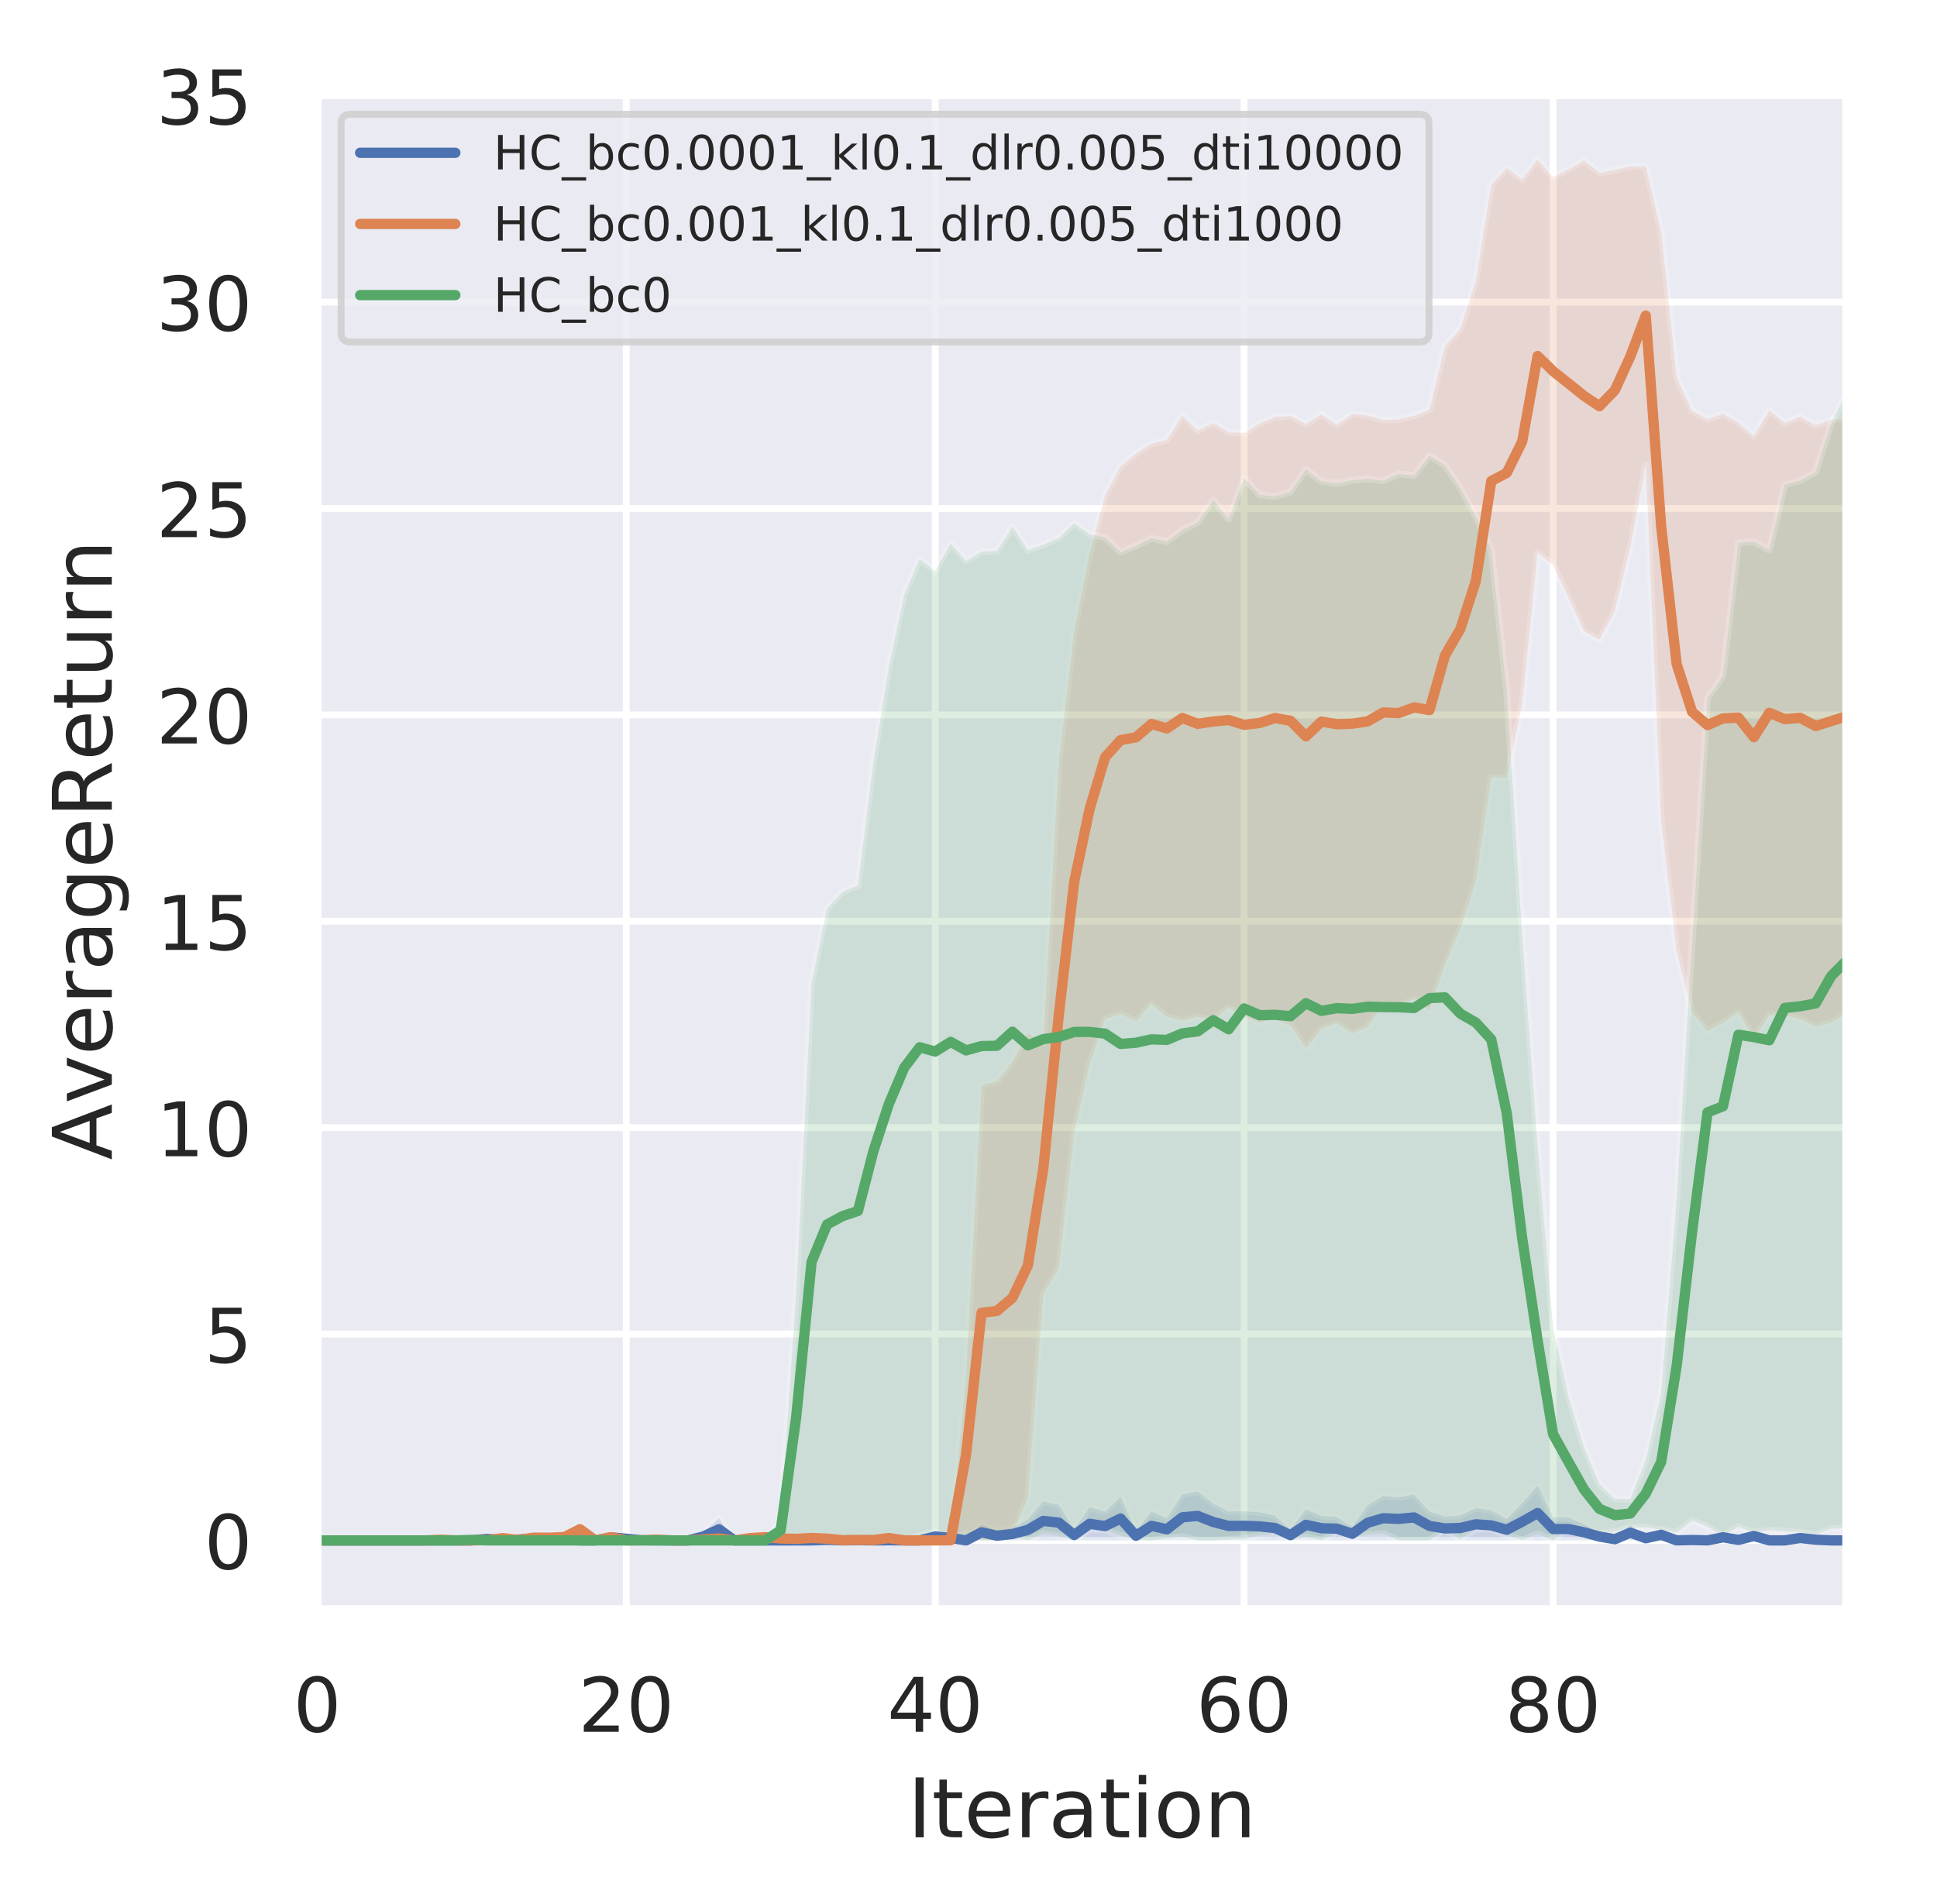 <?xml version="1.0" encoding="utf-8" standalone="no"?>
<!DOCTYPE svg PUBLIC "-//W3C//DTD SVG 1.1//EN"
  "http://www.w3.org/Graphics/SVG/1.1/DTD/svg11.dtd">
<!-- Created with matplotlib (https://matplotlib.org/) -->
<svg height="277.92pt" version="1.1" viewBox="0 0 282.711 277.92" width="282.711pt" xmlns="http://www.w3.org/2000/svg" xmlns:xlink="http://www.w3.org/1999/xlink">
 <defs>
  <style type="text/css">
*{stroke-linecap:butt;stroke-linejoin:round;}
  </style>
 </defs>
 <g id="figure_1">
  <g id="patch_1">
   <path d="M 0 277.92 
L 282.711 277.92 
L 282.711 0 
L 0 0 
z
" style="fill:#ffffff;"/>
  </g>
  <g id="axes_1">
   <g id="patch_2">
    <path d="M 46.311 234.96 
L 269.511 234.96 
L 269.511 13.2 
L 46.311 13.2 
z
" style="fill:#eaeaf2;"/>
   </g>
   <g id="matplotlib.axis_1">
    <g id="xtick_1">
     <g id="line2d_1">
      <path clip-path="url(#paf3606ff24)" d="M 46.311 234.96 
L 46.311 13.2 
" style="fill:none;stroke:#ffffff;stroke-linecap:round;"/>
     </g>
     <g id="text_1">
      <!-- 0 -->
      <defs>
       <path d="M 31.781 66.406 
Q 24.172 66.406 20.328 58.906 
Q 16.5 51.422 16.5 36.375 
Q 16.5 21.391 20.328 13.891 
Q 24.172 6.391 31.781 6.391 
Q 39.453 6.391 43.281 13.891 
Q 47.125 21.391 47.125 36.375 
Q 47.125 51.422 43.281 58.906 
Q 39.453 66.406 31.781 66.406 
z
M 31.781 74.219 
Q 44.047 74.219 50.516 64.516 
Q 56.984 54.828 56.984 36.375 
Q 56.984 17.969 50.516 8.266 
Q 44.047 -1.422 31.781 -1.422 
Q 19.531 -1.422 13.062 8.266 
Q 6.594 17.969 6.594 36.375 
Q 6.594 54.828 13.062 64.516 
Q 19.531 74.219 31.781 74.219 
z
" id="DejaVuSans-48"/>
      </defs>
      <g style="fill:#262626;" transform="translate(42.812 252.818)scale(0.11 -0.11)">
       <use xlink:href="#DejaVuSans-48"/>
      </g>
     </g>
    </g>
    <g id="xtick_2">
     <g id="line2d_2">
      <path clip-path="url(#paf3606ff24)" d="M 91.402 234.96 
L 91.402 13.2 
" style="fill:none;stroke:#ffffff;stroke-linecap:round;"/>
     </g>
     <g id="text_2">
      <!-- 20 -->
      <defs>
       <path d="M 19.188 8.297 
L 53.609 8.297 
L 53.609 0 
L 7.328 0 
L 7.328 8.297 
Q 12.938 14.109 22.625 23.891 
Q 32.328 33.688 34.812 36.531 
Q 39.547 41.844 41.422 45.531 
Q 43.312 49.219 43.312 52.781 
Q 43.312 58.594 39.234 62.25 
Q 35.156 65.922 28.609 65.922 
Q 23.969 65.922 18.812 64.312 
Q 13.672 62.703 7.812 59.422 
L 7.812 69.391 
Q 13.766 71.781 18.938 73 
Q 24.125 74.219 28.422 74.219 
Q 39.75 74.219 46.484 68.547 
Q 53.219 62.891 53.219 53.422 
Q 53.219 48.922 51.531 44.891 
Q 49.859 40.875 45.406 35.406 
Q 44.188 33.984 37.641 27.219 
Q 31.109 20.453 19.188 8.297 
z
" id="DejaVuSans-50"/>
      </defs>
      <g style="fill:#262626;" transform="translate(84.403 252.818)scale(0.11 -0.11)">
       <use xlink:href="#DejaVuSans-50"/>
       <use x="63.623" xlink:href="#DejaVuSans-48"/>
      </g>
     </g>
    </g>
    <g id="xtick_3">
     <g id="line2d_3">
      <path clip-path="url(#paf3606ff24)" d="M 136.493 234.96 
L 136.493 13.2 
" style="fill:none;stroke:#ffffff;stroke-linecap:round;"/>
     </g>
     <g id="text_3">
      <!-- 40 -->
      <defs>
       <path d="M 37.797 64.312 
L 12.891 25.391 
L 37.797 25.391 
z
M 35.203 72.906 
L 47.609 72.906 
L 47.609 25.391 
L 58.016 25.391 
L 58.016 17.188 
L 47.609 17.188 
L 47.609 0 
L 37.797 0 
L 37.797 17.188 
L 4.891 17.188 
L 4.891 26.703 
z
" id="DejaVuSans-52"/>
      </defs>
      <g style="fill:#262626;" transform="translate(129.494 252.818)scale(0.11 -0.11)">
       <use xlink:href="#DejaVuSans-52"/>
       <use x="63.623" xlink:href="#DejaVuSans-48"/>
      </g>
     </g>
    </g>
    <g id="xtick_4">
     <g id="line2d_4">
      <path clip-path="url(#paf3606ff24)" d="M 181.584 234.96 
L 181.584 13.2 
" style="fill:none;stroke:#ffffff;stroke-linecap:round;"/>
     </g>
     <g id="text_4">
      <!-- 60 -->
      <defs>
       <path d="M 33.016 40.375 
Q 26.375 40.375 22.484 35.828 
Q 18.609 31.297 18.609 23.391 
Q 18.609 15.531 22.484 10.953 
Q 26.375 6.391 33.016 6.391 
Q 39.656 6.391 43.531 10.953 
Q 47.406 15.531 47.406 23.391 
Q 47.406 31.297 43.531 35.828 
Q 39.656 40.375 33.016 40.375 
z
M 52.594 71.297 
L 52.594 62.312 
Q 48.875 64.062 45.094 64.984 
Q 41.312 65.922 37.594 65.922 
Q 27.828 65.922 22.672 59.328 
Q 17.531 52.734 16.797 39.406 
Q 19.672 43.656 24.016 45.922 
Q 28.375 48.188 33.594 48.188 
Q 44.578 48.188 50.953 41.516 
Q 57.328 34.859 57.328 23.391 
Q 57.328 12.156 50.688 5.359 
Q 44.047 -1.422 33.016 -1.422 
Q 20.359 -1.422 13.672 8.266 
Q 6.984 17.969 6.984 36.375 
Q 6.984 53.656 15.188 63.938 
Q 23.391 74.219 37.203 74.219 
Q 40.922 74.219 44.703 73.484 
Q 48.484 72.75 52.594 71.297 
z
" id="DejaVuSans-54"/>
      </defs>
      <g style="fill:#262626;" transform="translate(174.585 252.818)scale(0.11 -0.11)">
       <use xlink:href="#DejaVuSans-54"/>
       <use x="63.623" xlink:href="#DejaVuSans-48"/>
      </g>
     </g>
    </g>
    <g id="xtick_5">
     <g id="line2d_5">
      <path clip-path="url(#paf3606ff24)" d="M 226.675 234.96 
L 226.675 13.2 
" style="fill:none;stroke:#ffffff;stroke-linecap:round;"/>
     </g>
     <g id="text_5">
      <!-- 80 -->
      <defs>
       <path d="M 31.781 34.625 
Q 24.75 34.625 20.719 30.859 
Q 16.703 27.094 16.703 20.516 
Q 16.703 13.922 20.719 10.156 
Q 24.75 6.391 31.781 6.391 
Q 38.812 6.391 42.859 10.172 
Q 46.922 13.969 46.922 20.516 
Q 46.922 27.094 42.891 30.859 
Q 38.875 34.625 31.781 34.625 
z
M 21.922 38.812 
Q 15.578 40.375 12.031 44.719 
Q 8.5 49.078 8.5 55.328 
Q 8.5 64.062 14.719 69.141 
Q 20.953 74.219 31.781 74.219 
Q 42.672 74.219 48.875 69.141 
Q 55.078 64.062 55.078 55.328 
Q 55.078 49.078 51.531 44.719 
Q 48 40.375 41.703 38.812 
Q 48.828 37.156 52.797 32.312 
Q 56.781 27.484 56.781 20.516 
Q 56.781 9.906 50.312 4.234 
Q 43.844 -1.422 31.781 -1.422 
Q 19.734 -1.422 13.25 4.234 
Q 6.781 9.906 6.781 20.516 
Q 6.781 27.484 10.781 32.312 
Q 14.797 37.156 21.922 38.812 
z
M 18.312 54.391 
Q 18.312 48.734 21.844 45.562 
Q 25.391 42.391 31.781 42.391 
Q 38.141 42.391 41.719 45.562 
Q 45.312 48.734 45.312 54.391 
Q 45.312 60.062 41.719 63.234 
Q 38.141 66.406 31.781 66.406 
Q 25.391 66.406 21.844 63.234 
Q 18.312 60.062 18.312 54.391 
z
" id="DejaVuSans-56"/>
      </defs>
      <g style="fill:#262626;" transform="translate(219.676 252.818)scale(0.11 -0.11)">
       <use xlink:href="#DejaVuSans-56"/>
       <use x="63.623" xlink:href="#DejaVuSans-48"/>
      </g>
     </g>
    </g>
    <g id="text_6">
     <!-- Iteration -->
     <defs>
      <path d="M 9.812 72.906 
L 19.672 72.906 
L 19.672 0 
L 9.812 0 
z
" id="DejaVuSans-73"/>
      <path d="M 18.312 70.219 
L 18.312 54.688 
L 36.812 54.688 
L 36.812 47.703 
L 18.312 47.703 
L 18.312 18.016 
Q 18.312 11.328 20.141 9.422 
Q 21.969 7.516 27.594 7.516 
L 36.812 7.516 
L 36.812 0 
L 27.594 0 
Q 17.188 0 13.234 3.875 
Q 9.281 7.766 9.281 18.016 
L 9.281 47.703 
L 2.688 47.703 
L 2.688 54.688 
L 9.281 54.688 
L 9.281 70.219 
z
" id="DejaVuSans-116"/>
      <path d="M 56.203 29.594 
L 56.203 25.203 
L 14.891 25.203 
Q 15.484 15.922 20.484 11.062 
Q 25.484 6.203 34.422 6.203 
Q 39.594 6.203 44.453 7.469 
Q 49.312 8.734 54.109 11.281 
L 54.109 2.781 
Q 49.266 0.734 44.188 -0.344 
Q 39.109 -1.422 33.891 -1.422 
Q 20.797 -1.422 13.156 6.188 
Q 5.516 13.812 5.516 26.812 
Q 5.516 40.234 12.766 48.109 
Q 20.016 56 32.328 56 
Q 43.359 56 49.781 48.891 
Q 56.203 41.797 56.203 29.594 
z
M 47.219 32.234 
Q 47.125 39.594 43.094 43.984 
Q 39.062 48.391 32.422 48.391 
Q 24.906 48.391 20.391 44.141 
Q 15.875 39.891 15.188 32.172 
z
" id="DejaVuSans-101"/>
      <path d="M 41.109 46.297 
Q 39.594 47.172 37.812 47.578 
Q 36.031 48 33.891 48 
Q 26.266 48 22.188 43.047 
Q 18.109 38.094 18.109 28.812 
L 18.109 0 
L 9.078 0 
L 9.078 54.688 
L 18.109 54.688 
L 18.109 46.188 
Q 20.953 51.172 25.484 53.578 
Q 30.031 56 36.531 56 
Q 37.453 56 38.578 55.875 
Q 39.703 55.766 41.062 55.516 
z
" id="DejaVuSans-114"/>
      <path d="M 34.281 27.484 
Q 23.391 27.484 19.188 25 
Q 14.984 22.516 14.984 16.5 
Q 14.984 11.719 18.141 8.906 
Q 21.297 6.109 26.703 6.109 
Q 34.188 6.109 38.703 11.406 
Q 43.219 16.703 43.219 25.484 
L 43.219 27.484 
z
M 52.203 31.203 
L 52.203 0 
L 43.219 0 
L 43.219 8.297 
Q 40.141 3.328 35.547 0.953 
Q 30.953 -1.422 24.312 -1.422 
Q 15.922 -1.422 10.953 3.297 
Q 6 8.016 6 15.922 
Q 6 25.141 12.172 29.828 
Q 18.359 34.516 30.609 34.516 
L 43.219 34.516 
L 43.219 35.406 
Q 43.219 41.609 39.141 45 
Q 35.062 48.391 27.688 48.391 
Q 23 48.391 18.547 47.266 
Q 14.109 46.141 10.016 43.891 
L 10.016 52.203 
Q 14.938 54.109 19.578 55.047 
Q 24.219 56 28.609 56 
Q 40.484 56 46.344 49.844 
Q 52.203 43.703 52.203 31.203 
z
" id="DejaVuSans-97"/>
      <path d="M 9.422 54.688 
L 18.406 54.688 
L 18.406 0 
L 9.422 0 
z
M 9.422 75.984 
L 18.406 75.984 
L 18.406 64.594 
L 9.422 64.594 
z
" id="DejaVuSans-105"/>
      <path d="M 30.609 48.391 
Q 23.391 48.391 19.188 42.75 
Q 14.984 37.109 14.984 27.297 
Q 14.984 17.484 19.156 11.844 
Q 23.344 6.203 30.609 6.203 
Q 37.797 6.203 41.984 11.859 
Q 46.188 17.531 46.188 27.297 
Q 46.188 37.016 41.984 42.703 
Q 37.797 48.391 30.609 48.391 
z
M 30.609 56 
Q 42.328 56 49.016 48.375 
Q 55.719 40.766 55.719 27.297 
Q 55.719 13.875 49.016 6.219 
Q 42.328 -1.422 30.609 -1.422 
Q 18.844 -1.422 12.172 6.219 
Q 5.516 13.875 5.516 27.297 
Q 5.516 40.766 12.172 48.375 
Q 18.844 56 30.609 56 
z
" id="DejaVuSans-111"/>
      <path d="M 54.891 33.016 
L 54.891 0 
L 45.906 0 
L 45.906 32.719 
Q 45.906 40.484 42.875 44.328 
Q 39.844 48.188 33.797 48.188 
Q 26.516 48.188 22.312 43.547 
Q 18.109 38.922 18.109 30.906 
L 18.109 0 
L 9.078 0 
L 9.078 54.688 
L 18.109 54.688 
L 18.109 46.188 
Q 21.344 51.125 25.703 53.562 
Q 30.078 56 35.797 56 
Q 45.219 56 50.047 50.172 
Q 54.891 44.344 54.891 33.016 
z
" id="DejaVuSans-110"/>
     </defs>
     <g style="fill:#262626;" transform="translate(132.461 268.224)scale(0.12 -0.12)">
      <use xlink:href="#DejaVuSans-73"/>
      <use x="29.492" xlink:href="#DejaVuSans-116"/>
      <use x="68.701" xlink:href="#DejaVuSans-101"/>
      <use x="130.225" xlink:href="#DejaVuSans-114"/>
      <use x="171.338" xlink:href="#DejaVuSans-97"/>
      <use x="232.617" xlink:href="#DejaVuSans-116"/>
      <use x="271.826" xlink:href="#DejaVuSans-105"/>
      <use x="299.609" xlink:href="#DejaVuSans-111"/>
      <use x="360.791" xlink:href="#DejaVuSans-110"/>
     </g>
    </g>
   </g>
   <g id="matplotlib.axis_2">
    <g id="ytick_1">
     <g id="line2d_6">
      <path clip-path="url(#paf3606ff24)" d="M 46.311 224.88 
L 269.511 224.88 
" style="fill:none;stroke:#ffffff;stroke-linecap:round;"/>
     </g>
     <g id="text_7">
      <!-- 0 -->
      <g style="fill:#262626;" transform="translate(29.812 229.059)scale(0.11 -0.11)">
       <use xlink:href="#DejaVuSans-48"/>
      </g>
     </g>
    </g>
    <g id="ytick_2">
     <g id="line2d_7">
      <path clip-path="url(#paf3606ff24)" d="M 46.311 194.751 
L 269.511 194.751 
" style="fill:none;stroke:#ffffff;stroke-linecap:round;"/>
     </g>
     <g id="text_8">
      <!-- 5 -->
      <defs>
       <path d="M 10.797 72.906 
L 49.516 72.906 
L 49.516 64.594 
L 19.828 64.594 
L 19.828 46.734 
Q 21.969 47.469 24.109 47.828 
Q 26.266 48.188 28.422 48.188 
Q 40.625 48.188 47.75 41.5 
Q 54.891 34.812 54.891 23.391 
Q 54.891 11.625 47.562 5.094 
Q 40.234 -1.422 26.906 -1.422 
Q 22.312 -1.422 17.547 -0.641 
Q 12.797 0.141 7.719 1.703 
L 7.719 11.625 
Q 12.109 9.234 16.797 8.062 
Q 21.484 6.891 26.703 6.891 
Q 35.156 6.891 40.078 11.328 
Q 45.016 15.766 45.016 23.391 
Q 45.016 31 40.078 35.438 
Q 35.156 39.891 26.703 39.891 
Q 22.75 39.891 18.812 39.016 
Q 14.891 38.141 10.797 36.281 
z
" id="DejaVuSans-53"/>
      </defs>
      <g style="fill:#262626;" transform="translate(29.812 198.93)scale(0.11 -0.11)">
       <use xlink:href="#DejaVuSans-53"/>
      </g>
     </g>
    </g>
    <g id="ytick_3">
     <g id="line2d_8">
      <path clip-path="url(#paf3606ff24)" d="M 46.311 164.621 
L 269.511 164.621 
" style="fill:none;stroke:#ffffff;stroke-linecap:round;"/>
     </g>
     <g id="text_9">
      <!-- 10 -->
      <defs>
       <path d="M 12.406 8.297 
L 28.516 8.297 
L 28.516 63.922 
L 10.984 60.406 
L 10.984 69.391 
L 28.422 72.906 
L 38.281 72.906 
L 38.281 8.297 
L 54.391 8.297 
L 54.391 0 
L 12.406 0 
z
" id="DejaVuSans-49"/>
      </defs>
      <g style="fill:#262626;" transform="translate(22.814 168.8)scale(0.11 -0.11)">
       <use xlink:href="#DejaVuSans-49"/>
       <use x="63.623" xlink:href="#DejaVuSans-48"/>
      </g>
     </g>
    </g>
    <g id="ytick_4">
     <g id="line2d_9">
      <path clip-path="url(#paf3606ff24)" d="M 46.311 134.492 
L 269.511 134.492 
" style="fill:none;stroke:#ffffff;stroke-linecap:round;"/>
     </g>
     <g id="text_10">
      <!-- 15 -->
      <g style="fill:#262626;" transform="translate(22.814 138.671)scale(0.11 -0.11)">
       <use xlink:href="#DejaVuSans-49"/>
       <use x="63.623" xlink:href="#DejaVuSans-53"/>
      </g>
     </g>
    </g>
    <g id="ytick_5">
     <g id="line2d_10">
      <path clip-path="url(#paf3606ff24)" d="M 46.311 104.362 
L 269.511 104.362 
" style="fill:none;stroke:#ffffff;stroke-linecap:round;"/>
     </g>
     <g id="text_11">
      <!-- 20 -->
      <g style="fill:#262626;" transform="translate(22.814 108.541)scale(0.11 -0.11)">
       <use xlink:href="#DejaVuSans-50"/>
       <use x="63.623" xlink:href="#DejaVuSans-48"/>
      </g>
     </g>
    </g>
    <g id="ytick_6">
     <g id="line2d_11">
      <path clip-path="url(#paf3606ff24)" d="M 46.311 74.233 
L 269.511 74.233 
" style="fill:none;stroke:#ffffff;stroke-linecap:round;"/>
     </g>
     <g id="text_12">
      <!-- 25 -->
      <g style="fill:#262626;" transform="translate(22.814 78.412)scale(0.11 -0.11)">
       <use xlink:href="#DejaVuSans-50"/>
       <use x="63.623" xlink:href="#DejaVuSans-53"/>
      </g>
     </g>
    </g>
    <g id="ytick_7">
     <g id="line2d_12">
      <path clip-path="url(#paf3606ff24)" d="M 46.311 44.103 
L 269.511 44.103 
" style="fill:none;stroke:#ffffff;stroke-linecap:round;"/>
     </g>
     <g id="text_13">
      <!-- 30 -->
      <defs>
       <path d="M 40.578 39.312 
Q 47.656 37.797 51.625 33 
Q 55.609 28.219 55.609 21.188 
Q 55.609 10.406 48.188 4.484 
Q 40.766 -1.422 27.094 -1.422 
Q 22.516 -1.422 17.656 -0.516 
Q 12.797 0.391 7.625 2.203 
L 7.625 11.719 
Q 11.719 9.328 16.594 8.109 
Q 21.484 6.891 26.812 6.891 
Q 36.078 6.891 40.938 10.547 
Q 45.797 14.203 45.797 21.188 
Q 45.797 27.641 41.281 31.266 
Q 36.766 34.906 28.719 34.906 
L 20.219 34.906 
L 20.219 43.016 
L 29.109 43.016 
Q 36.375 43.016 40.234 45.922 
Q 44.094 48.828 44.094 54.297 
Q 44.094 59.906 40.109 62.906 
Q 36.141 65.922 28.719 65.922 
Q 24.656 65.922 20.016 65.031 
Q 15.375 64.156 9.812 62.312 
L 9.812 71.094 
Q 15.438 72.656 20.344 73.438 
Q 25.25 74.219 29.594 74.219 
Q 40.828 74.219 47.359 69.109 
Q 53.906 64.016 53.906 55.328 
Q 53.906 49.266 50.438 45.094 
Q 46.969 40.922 40.578 39.312 
z
" id="DejaVuSans-51"/>
      </defs>
      <g style="fill:#262626;" transform="translate(22.814 48.282)scale(0.11 -0.11)">
       <use xlink:href="#DejaVuSans-51"/>
       <use x="63.623" xlink:href="#DejaVuSans-48"/>
      </g>
     </g>
    </g>
    <g id="ytick_8">
     <g id="line2d_13">
      <path clip-path="url(#paf3606ff24)" d="M 46.311 13.974 
L 269.511 13.974 
" style="fill:none;stroke:#ffffff;stroke-linecap:round;"/>
     </g>
     <g id="text_14">
      <!-- 35 -->
      <g style="fill:#262626;" transform="translate(22.814 18.153)scale(0.11 -0.11)">
       <use xlink:href="#DejaVuSans-51"/>
       <use x="63.623" xlink:href="#DejaVuSans-53"/>
      </g>
     </g>
    </g>
    <g id="text_15">
     <!-- AverageReturn -->
     <defs>
      <path d="M 34.188 63.188 
L 20.797 26.906 
L 47.609 26.906 
z
M 28.609 72.906 
L 39.797 72.906 
L 67.578 0 
L 57.328 0 
L 50.688 18.703 
L 17.828 18.703 
L 11.188 0 
L 0.781 0 
z
" id="DejaVuSans-65"/>
      <path d="M 2.984 54.688 
L 12.5 54.688 
L 29.594 8.797 
L 46.688 54.688 
L 56.203 54.688 
L 35.688 0 
L 23.484 0 
z
" id="DejaVuSans-118"/>
      <path d="M 45.406 27.984 
Q 45.406 37.75 41.375 43.109 
Q 37.359 48.484 30.078 48.484 
Q 22.859 48.484 18.828 43.109 
Q 14.797 37.75 14.797 27.984 
Q 14.797 18.266 18.828 12.891 
Q 22.859 7.516 30.078 7.516 
Q 37.359 7.516 41.375 12.891 
Q 45.406 18.266 45.406 27.984 
z
M 54.391 6.781 
Q 54.391 -7.172 48.188 -13.984 
Q 42 -20.797 29.203 -20.797 
Q 24.469 -20.797 20.266 -20.094 
Q 16.062 -19.391 12.109 -17.922 
L 12.109 -9.188 
Q 16.062 -11.328 19.922 -12.344 
Q 23.781 -13.375 27.781 -13.375 
Q 36.625 -13.375 41.016 -8.766 
Q 45.406 -4.156 45.406 5.172 
L 45.406 9.625 
Q 42.625 4.781 38.281 2.391 
Q 33.938 0 27.875 0 
Q 17.828 0 11.672 7.656 
Q 5.516 15.328 5.516 27.984 
Q 5.516 40.672 11.672 48.328 
Q 17.828 56 27.875 56 
Q 33.938 56 38.281 53.609 
Q 42.625 51.219 45.406 46.391 
L 45.406 54.688 
L 54.391 54.688 
z
" id="DejaVuSans-103"/>
      <path d="M 44.391 34.188 
Q 47.562 33.109 50.562 29.594 
Q 53.562 26.078 56.594 19.922 
L 66.609 0 
L 56 0 
L 46.688 18.703 
Q 43.062 26.031 39.672 28.422 
Q 36.281 30.812 30.422 30.812 
L 19.672 30.812 
L 19.672 0 
L 9.812 0 
L 9.812 72.906 
L 32.078 72.906 
Q 44.578 72.906 50.734 67.672 
Q 56.891 62.453 56.891 51.906 
Q 56.891 45.016 53.688 40.469 
Q 50.484 35.938 44.391 34.188 
z
M 19.672 64.797 
L 19.672 38.922 
L 32.078 38.922 
Q 39.203 38.922 42.844 42.219 
Q 46.484 45.516 46.484 51.906 
Q 46.484 58.297 42.844 61.547 
Q 39.203 64.797 32.078 64.797 
z
" id="DejaVuSans-82"/>
      <path d="M 8.5 21.578 
L 8.5 54.688 
L 17.484 54.688 
L 17.484 21.922 
Q 17.484 14.156 20.5 10.266 
Q 23.531 6.391 29.594 6.391 
Q 36.859 6.391 41.078 11.031 
Q 45.312 15.672 45.312 23.688 
L 45.312 54.688 
L 54.297 54.688 
L 54.297 0 
L 45.312 0 
L 45.312 8.406 
Q 42.047 3.422 37.719 1 
Q 33.406 -1.422 27.688 -1.422 
Q 18.266 -1.422 13.375 4.438 
Q 8.5 10.297 8.5 21.578 
z
M 31.109 56 
z
" id="DejaVuSans-117"/>
     </defs>
     <g style="fill:#262626;" transform="translate(16.318 169.347)rotate(-90)scale(0.12 -0.12)">
      <use xlink:href="#DejaVuSans-65"/>
      <use x="68.33" xlink:href="#DejaVuSans-118"/>
      <use x="127.51" xlink:href="#DejaVuSans-101"/>
      <use x="189.033" xlink:href="#DejaVuSans-114"/>
      <use x="230.146" xlink:href="#DejaVuSans-97"/>
      <use x="291.426" xlink:href="#DejaVuSans-103"/>
      <use x="354.902" xlink:href="#DejaVuSans-101"/>
      <use x="416.426" xlink:href="#DejaVuSans-82"/>
      <use x="485.846" xlink:href="#DejaVuSans-101"/>
      <use x="547.369" xlink:href="#DejaVuSans-116"/>
      <use x="586.578" xlink:href="#DejaVuSans-117"/>
      <use x="649.957" xlink:href="#DejaVuSans-114"/>
      <use x="691.055" xlink:href="#DejaVuSans-110"/>
     </g>
    </g>
   </g>
   <g id="PolyCollection_1">
    <defs>
     <path d="M 46.311 -53.04 
L 46.311 -53.04 
L 48.566 -53.04 
L 50.82 -53.04 
L 53.075 -53.04 
L 55.329 -53.04 
L 57.584 -53.04 
L 59.839 -53.04 
L 62.093 -53.04 
L 64.348 -53.04 
L 66.602 -53.04 
L 68.857 -53.04 
L 71.111 -53.04 
L 73.366 -53.04 
L 75.62 -53.04 
L 77.875 -53.04 
L 80.129 -53.04 
L 82.384 -53.04 
L 84.639 -53.04 
L 86.893 -53.04 
L 89.148 -53.04 
L 91.402 -53.04 
L 93.657 -53.04 
L 95.911 -53.04 
L 98.166 -53.04 
L 100.42 -53.04 
L 102.675 -53.04 
L 104.929 -53.04 
L 107.184 -53.04 
L 109.439 -53.04 
L 111.693 -53.04 
L 113.948 -53.04 
L 116.202 -53.04 
L 118.457 -53.04 
L 120.711 -53.04 
L 122.966 -53.04 
L 125.22 -53.04 
L 127.475 -53.04 
L 129.729 -53.04 
L 131.984 -53.04 
L 134.239 -53.04 
L 136.493 -53.04 
L 138.748 -53.04 
L 141.002 -53.04 
L 143.257 -53.04 
L 145.511 -53.04 
L 147.766 -53.04 
L 150.02 -53.04 
L 152.275 -53.04 
L 154.529 -53.04 
L 156.784 -53.04 
L 159.039 -53.04 
L 161.293 -53.04 
L 163.548 -53.04 
L 165.802 -53.04 
L 168.057 -53.04 
L 170.311 -53.04 
L 172.566 -53.04 
L 174.82 -53.04 
L 177.075 -53.04 
L 179.329 -53.04 
L 181.584 -53.04 
L 183.839 -53.04 
L 186.093 -53.04 
L 188.348 -53.04 
L 190.602 -53.04 
L 192.857 -53.04 
L 195.111 -53.04 
L 197.366 -53.04 
L 199.62 -53.04 
L 201.875 -53.04 
L 204.129 -53.04 
L 206.384 -53.04 
L 208.639 -53.04 
L 210.893 -53.04 
L 213.148 -53.04 
L 215.402 -53.04 
L 217.657 -53.04 
L 219.911 -53.04 
L 222.166 -53.04 
L 224.42 -53.04 
L 226.675 -53.04 
L 228.929 -53.04 
L 231.184 -53.04 
L 233.439 -53.04 
L 235.693 -53.04 
L 237.948 -53.04 
L 240.202 -53.04 
L 242.457 -53.04 
L 244.711 -53.04 
L 246.966 -53.04 
L 249.22 -53.04 
L 251.475 -53.04 
L 253.729 -53.04 
L 255.984 -53.04 
L 258.239 -53.04 
L 260.493 -53.04 
L 262.748 -53.04 
L 265.002 -53.04 
L 267.257 -53.04 
L 269.511 -53.04 
L 269.511 -53.04 
L 269.511 -53.04 
L 267.257 -53.04 
L 265.002 -53.242 
L 262.748 -53.746 
L 260.493 -53.04 
L 258.239 -53.04 
L 255.984 -54.332 
L 253.729 -53.181 
L 251.475 -53.948 
L 249.22 -53.04 
L 246.966 -53.161 
L 244.711 -53.04 
L 242.457 -54.675 
L 240.202 -53.665 
L 237.948 -55.301 
L 235.693 -53.383 
L 233.439 -54.17 
L 231.184 -55.402 
L 228.929 -56.371 
L 226.675 -56.371 
L 224.42 -61.034 
L 222.166 -58.49 
L 219.911 -56.149 
L 217.657 -57.42 
L 215.402 -57.743 
L 213.148 -56.673 
L 210.893 -56.532 
L 208.639 -57.259 
L 206.384 -59.742 
L 204.129 -59.318 
L 201.875 -59.52 
L 199.62 -58.187 
L 197.366 -54.978 
L 195.111 -56.472 
L 192.857 -56.593 
L 190.602 -57.582 
L 188.348 -54.574 
L 186.093 -56.653 
L 183.839 -57.138 
L 181.584 -57.299 
L 179.329 -57.259 
L 177.075 -58.409 
L 174.82 -60.186 
L 172.566 -59.782 
L 170.311 -56.29 
L 168.057 -57.279 
L 165.802 -54.392 
L 163.548 -59.419 
L 161.293 -57.218 
L 159.039 -57.885 
L 156.784 -54.614 
L 154.529 -58.228 
L 152.275 -58.732 
L 150.02 -56.108 
L 147.766 -54.897 
L 145.511 -54.412 
L 143.257 -55.402 
L 141.002 -53.04 
L 138.748 -53.766 
L 136.493 -54.19 
L 134.239 -53.04 
L 131.984 -53.04 
L 129.729 -53.08 
L 127.475 -53.04 
L 125.22 -53.1 
L 122.966 -53.04 
L 120.711 -53.201 
L 118.457 -53.04 
L 116.202 -53.04 
L 113.948 -53.04 
L 111.693 -53.04 
L 109.439 -53.04 
L 107.184 -53.04 
L 104.929 -56.29 
L 102.675 -54.211 
L 100.42 -53.04 
L 98.166 -53.04 
L 95.911 -53.04 
L 93.657 -53.08 
L 91.402 -53.524 
L 89.148 -53.948 
L 86.893 -53.04 
L 84.639 -53.04 
L 82.384 -53.322 
L 80.129 -53.464 
L 77.875 -53.605 
L 75.62 -53.282 
L 73.366 -53.141 
L 71.111 -53.484 
L 68.857 -53.04 
L 66.602 -53.04 
L 64.348 -53.04 
L 62.093 -53.04 
L 59.839 -53.04 
L 57.584 -53.04 
L 55.329 -53.04 
L 53.075 -53.04 
L 50.82 -53.04 
L 48.566 -53.04 
L 46.311 -53.04 
z
" id="m9b5afc57b2" style="stroke:#ffffff;stroke-opacity:0.2;"/>
    </defs>
    <g clip-path="url(#paf3606ff24)">
     <use style="fill:#4c72b0;fill-opacity:0.2;stroke:#ffffff;stroke-opacity:0.2;" x="0" xlink:href="#m9b5afc57b2" y="277.92"/>
    </g>
   </g>
   <g id="PolyCollection_2">
    <defs>
     <path d="M 46.311 -53.04 
L 46.311 -53.04 
L 48.566 -53.04 
L 50.82 -53.04 
L 53.075 -53.04 
L 55.329 -53.04 
L 57.584 -53.04 
L 59.839 -53.04 
L 62.093 -53.04 
L 64.348 -53.1 
L 66.602 -53.04 
L 68.857 -53.04 
L 71.111 -53.04 
L 73.366 -53.04 
L 75.62 -53.04 
L 77.875 -53.04 
L 80.129 -53.04 
L 82.384 -53.282 
L 84.639 -54.069 
L 86.893 -53.04 
L 89.148 -53.04 
L 91.402 -53.04 
L 93.657 -53.04 
L 95.911 -53.04 
L 98.166 -53.04 
L 100.42 -53.04 
L 102.675 -53.04 
L 104.929 -53.161 
L 107.184 -53.04 
L 109.439 -53.06 
L 111.693 -53.12 
L 113.948 -53.04 
L 116.202 -53.04 
L 118.457 -53.04 
L 120.711 -53.04 
L 122.966 -53.04 
L 125.22 -53.06 
L 127.475 -53.04 
L 129.729 -53.141 
L 131.984 -53.04 
L 134.239 -53.04 
L 136.493 -53.04 
L 138.748 -53.04 
L 141.002 -54.069 
L 143.257 -53.04 
L 145.511 -53.04 
L 147.766 -53.948 
L 150.02 -59.257 
L 152.275 -88.973 
L 154.529 -92.809 
L 156.784 -112.612 
L 159.039 -122.575 
L 161.293 -129.146 
L 163.548 -129.893 
L 165.802 -128.843 
L 168.057 -131.326 
L 170.311 -129.469 
L 172.566 -128.984 
L 174.82 -129.448 
L 177.075 -129.025 
L 179.329 -130.791 
L 181.584 -129.489 
L 183.839 -128.641 
L 186.093 -129.146 
L 188.348 -128.217 
L 190.602 -124.826 
L 192.857 -127.712 
L 195.111 -128.5 
L 197.366 -127.056 
L 199.62 -127.965 
L 201.875 -131.235 
L 204.129 -130.932 
L 206.384 -132.093 
L 208.639 -130.417 
L 210.893 -137.029 
L 213.148 -142.308 
L 215.402 -149.343 
L 217.657 -164.443 
L 219.911 -164.413 
L 222.166 -175.193 
L 224.42 -197.247 
L 226.675 -195.41 
L 228.929 -190.717 
L 231.184 -185.761 
L 233.439 -184.539 
L 235.693 -188.799 
L 237.948 -198.125 
L 240.202 -210.066 
L 242.457 -158.054 
L 244.711 -139.138 
L 246.966 -130.074 
L 249.22 -127.41 
L 251.475 -128.611 
L 253.729 -130.115 
L 255.984 -126.319 
L 258.239 -129.731 
L 260.493 -129.711 
L 262.748 -129.146 
L 265.002 -128.015 
L 267.257 -128.641 
L 269.511 -129.893 
L 269.511 -216.839 
L 269.511 -216.839 
L 267.257 -216.637 
L 265.002 -215.83 
L 262.748 -217.101 
L 260.493 -216.153 
L 258.239 -217.99 
L 255.984 -214.275 
L 253.729 -216.193 
L 251.475 -217.475 
L 249.22 -216.718 
L 246.966 -217.929 
L 244.711 -222.814 
L 242.457 -243.991 
L 240.202 -253.63 
L 237.948 -253.62 
L 235.693 -253.095 
L 233.439 -252.692 
L 231.184 -254.498 
L 228.929 -253.176 
L 226.675 -252.056 
L 224.42 -254.64 
L 222.166 -251.723 
L 219.911 -253.358 
L 217.657 -250.945 
L 215.402 -236.875 
L 213.148 -229.92 
L 210.893 -227.387 
L 208.639 -218.091 
L 206.384 -217.202 
L 204.129 -216.688 
L 201.875 -216.587 
L 199.62 -217.253 
L 197.366 -217.475 
L 195.111 -215.89 
L 192.857 -217.424 
L 190.602 -216.011 
L 188.348 -217.182 
L 186.093 -217.041 
L 183.839 -216.092 
L 181.584 -214.719 
L 179.329 -214.81 
L 177.075 -216.153 
L 174.82 -215.042 
L 172.566 -217.223 
L 170.311 -213.69 
L 168.057 -213.125 
L 165.802 -211.711 
L 163.548 -209.854 
L 161.293 -205.595 
L 159.039 -197.106 
L 156.784 -185.771 
L 154.529 -166.532 
L 152.275 -125.714 
L 150.02 -127.087 
L 147.766 -122.948 
L 145.511 -120.041 
L 143.257 -119.496 
L 141.002 -77.063 
L 138.748 -53.08 
L 136.493 -53.04 
L 134.239 -53.04 
L 131.984 -53.04 
L 129.729 -53.625 
L 127.475 -53.141 
L 125.22 -53.161 
L 122.966 -53.08 
L 120.711 -53.544 
L 118.457 -53.746 
L 116.202 -53.484 
L 113.948 -53.605 
L 111.693 -53.908 
L 109.439 -53.686 
L 107.184 -53.04 
L 104.929 -53.484 
L 102.675 -53.322 
L 100.42 -53.04 
L 98.166 -53.04 
L 95.911 -53.262 
L 93.657 -53.08 
L 91.402 -53.04 
L 89.148 -53.988 
L 86.893 -53.04 
L 84.639 -55.301 
L 82.384 -53.766 
L 80.129 -53.827 
L 77.875 -53.847 
L 75.62 -53.181 
L 73.366 -53.706 
L 71.111 -53.12 
L 68.857 -53.04 
L 66.602 -53.04 
L 64.348 -53.181 
L 62.093 -53.04 
L 59.839 -53.04 
L 57.584 -53.04 
L 55.329 -53.04 
L 53.075 -53.04 
L 50.82 -53.04 
L 48.566 -53.04 
L 46.311 -53.04 
z
" id="mb4fc601d7f" style="stroke:#ffffff;stroke-opacity:0.2;"/>
    </defs>
    <g clip-path="url(#paf3606ff24)">
     <use style="fill:#dd8452;fill-opacity:0.2;stroke:#ffffff;stroke-opacity:0.2;" x="0" xlink:href="#mb4fc601d7f" y="277.92"/>
    </g>
   </g>
   <g id="PolyCollection_3">
    <defs>
     <path d="M 46.311 -53.04 
L 46.311 -53.04 
L 48.566 -53.04 
L 50.82 -53.04 
L 53.075 -53.04 
L 55.329 -53.04 
L 57.584 -53.04 
L 59.839 -53.04 
L 62.093 -53.04 
L 64.348 -53.04 
L 66.602 -53.04 
L 68.857 -53.04 
L 71.111 -53.04 
L 73.366 -53.04 
L 75.62 -53.04 
L 77.875 -53.04 
L 80.129 -53.04 
L 82.384 -53.04 
L 84.639 -53.04 
L 86.893 -53.04 
L 89.148 -53.04 
L 91.402 -53.04 
L 93.657 -53.04 
L 95.911 -53.04 
L 98.166 -53.04 
L 100.42 -53.04 
L 102.675 -53.04 
L 104.929 -53.04 
L 107.184 -53.04 
L 109.439 -53.04 
L 111.693 -53.04 
L 113.948 -53.04 
L 116.202 -53.04 
L 118.457 -53.04 
L 120.711 -53.04 
L 122.966 -53.04 
L 125.22 -53.645 
L 127.475 -53.141 
L 129.729 -53.04 
L 131.984 -53.04 
L 134.239 -53.766 
L 136.493 -54.291 
L 138.748 -53.06 
L 141.002 -53.141 
L 143.257 -53.04 
L 145.511 -53.04 
L 147.766 -53.565 
L 150.02 -53.04 
L 152.275 -54.049 
L 154.529 -53.686 
L 156.784 -53.04 
L 159.039 -54.634 
L 161.293 -54.554 
L 163.548 -53.756 
L 165.802 -53.141 
L 168.057 -53.04 
L 170.311 -53.342 
L 172.566 -53.585 
L 174.82 -53.04 
L 177.075 -53.04 
L 179.329 -53.161 
L 181.584 -53.302 
L 183.839 -53.746 
L 186.093 -54.089 
L 188.348 -53.04 
L 190.602 -53.524 
L 192.857 -53.04 
L 195.111 -54.15 
L 197.366 -53.484 
L 199.62 -53.888 
L 201.875 -54.049 
L 204.129 -53.04 
L 206.384 -53.04 
L 208.639 -53.04 
L 210.893 -54.614 
L 213.148 -53.201 
L 215.402 -54.746 
L 217.657 -54.715 
L 219.911 -53.817 
L 222.166 -53.1 
L 224.42 -53.999 
L 226.675 -53.04 
L 228.929 -55.018 
L 231.184 -54.352 
L 233.439 -54.029 
L 235.693 -54.342 
L 237.948 -54.867 
L 240.202 -54.978 
L 242.457 -54.574 
L 244.711 -54.19 
L 246.966 -55.947 
L 249.22 -55.069 
L 251.475 -53.585 
L 253.729 -55.058 
L 255.984 -54.17 
L 258.239 -54.534 
L 260.493 -54.392 
L 262.748 -54.251 
L 265.002 -53.888 
L 267.257 -54.756 
L 269.511 -54.816 
L 269.511 -220.554 
L 269.511 -220.554 
L 267.257 -216.072 
L 265.002 -208.986 
L 262.748 -207.775 
L 260.493 -207.149 
L 258.239 -197.58 
L 255.984 -198.852 
L 253.729 -198.671 
L 251.475 -179.25 
L 249.22 -175.99 
L 246.966 -140.228 
L 244.711 -102.801 
L 242.457 -74.438 
L 240.202 -64.748 
L 237.948 -59.066 
L 235.693 -59.106 
L 233.439 -61.256 
L 231.184 -66.606 
L 228.929 -73.974 
L 226.675 -84.067 
L 224.42 -110.422 
L 222.166 -141.258 
L 219.911 -177.04 
L 217.657 -197.641 
L 215.402 -202.536 
L 213.148 -206.665 
L 210.893 -210.016 
L 208.639 -211.368 
L 206.384 -208.482 
L 204.129 -208.724 
L 201.875 -207.735 
L 199.62 -208.017 
L 197.366 -207.795 
L 195.111 -207.331 
L 192.857 -207.654 
L 190.602 -209.41 
L 188.348 -206.099 
L 186.093 -205.453 
L 183.839 -205.676 
L 181.584 -208.098 
L 179.329 -202.143 
L 177.075 -204.929 
L 174.82 -201.678 
L 172.566 -200.528 
L 170.311 -198.872 
L 168.057 -199.337 
L 165.802 -198.247 
L 163.548 -197.288 
L 161.293 -199.478 
L 159.039 -199.922 
L 156.784 -201.497 
L 154.529 -199.357 
L 152.275 -198.388 
L 150.02 -197.58 
L 147.766 -201.032 
L 145.511 -197.459 
L 143.257 -197.379 
L 141.002 -196.006 
L 138.748 -198.57 
L 136.493 -194.512 
L 134.239 -196.309 
L 131.984 -191.1 
L 129.729 -180.462 
L 127.475 -166.573 
L 125.22 -148.626 
L 122.966 -147.718 
L 120.711 -145.275 
L 118.457 -134.394 
L 116.202 -88.953 
L 113.948 -56.007 
L 111.693 -53.04 
L 109.439 -53.04 
L 107.184 -53.04 
L 104.929 -53.04 
L 102.675 -53.04 
L 100.42 -53.04 
L 98.166 -53.04 
L 95.911 -53.06 
L 93.657 -53.04 
L 91.402 -53.04 
L 89.148 -53.04 
L 86.893 -53.04 
L 84.639 -53.04 
L 82.384 -53.04 
L 80.129 -53.04 
L 77.875 -53.04 
L 75.62 -53.04 
L 73.366 -53.04 
L 71.111 -53.04 
L 68.857 -53.181 
L 66.602 -53.04 
L 64.348 -53.04 
L 62.093 -53.04 
L 59.839 -53.04 
L 57.584 -53.04 
L 55.329 -53.04 
L 53.075 -53.04 
L 50.82 -53.04 
L 48.566 -53.04 
L 46.311 -53.04 
z
" id="m331ad46deb" style="stroke:#ffffff;stroke-opacity:0.2;"/>
    </defs>
    <g clip-path="url(#paf3606ff24)">
     <use style="fill:#55a868;fill-opacity:0.2;stroke:#ffffff;stroke-opacity:0.2;" x="0" xlink:href="#m331ad46deb" y="277.92"/>
    </g>
   </g>
   <g id="line2d_14">
    <path clip-path="url(#paf3606ff24)" d="M 46.311 224.88 
L 48.566 224.88 
L 50.82 224.88 
L 53.075 224.88 
L 55.329 224.88 
L 57.584 224.88 
L 59.839 224.88 
L 62.093 224.88 
L 64.348 224.88 
L 66.602 224.88 
L 68.857 224.88 
L 71.111 224.658 
L 73.366 224.83 
L 75.62 224.759 
L 77.875 224.597 
L 80.129 224.668 
L 82.384 224.739 
L 84.639 224.88 
L 86.893 224.88 
L 89.148 224.426 
L 91.402 224.638 
L 93.657 224.86 
L 95.911 224.88 
L 98.166 224.88 
L 100.42 224.88 
L 102.675 224.295 
L 104.929 223.255 
L 107.184 224.88 
L 109.439 224.88 
L 111.693 224.88 
L 113.948 224.88 
L 116.202 224.88 
L 118.457 224.88 
L 120.711 224.799 
L 122.966 224.88 
L 125.22 224.85 
L 127.475 224.88 
L 129.729 224.86 
L 131.984 224.88 
L 134.239 224.88 
L 136.493 224.305 
L 138.748 224.517 
L 141.002 224.88 
L 143.257 223.699 
L 145.511 224.194 
L 147.766 223.951 
L 150.02 223.346 
L 152.275 222.034 
L 154.529 222.286 
L 156.784 224.093 
L 159.039 222.458 
L 161.293 222.791 
L 163.548 221.69 
L 165.802 224.204 
L 168.057 222.76 
L 170.311 223.255 
L 172.566 221.509 
L 174.82 221.307 
L 177.075 222.195 
L 179.329 222.77 
L 181.584 222.75 
L 183.839 222.831 
L 186.093 223.073 
L 188.348 224.113 
L 190.602 222.609 
L 192.857 223.104 
L 195.111 223.164 
L 197.366 223.911 
L 199.62 222.306 
L 201.875 221.64 
L 204.129 221.741 
L 206.384 221.529 
L 208.639 222.77 
L 210.893 223.134 
L 213.148 223.063 
L 215.402 222.528 
L 217.657 222.69 
L 219.911 223.326 
L 222.166 222.155 
L 224.42 220.883 
L 226.675 223.215 
L 228.929 223.215 
L 231.184 223.699 
L 233.439 224.315 
L 235.693 224.708 
L 237.948 223.75 
L 240.202 224.567 
L 242.457 224.062 
L 244.711 224.88 
L 246.966 224.819 
L 249.22 224.88 
L 251.475 224.426 
L 253.729 224.809 
L 255.984 224.234 
L 258.239 224.88 
L 260.493 224.88 
L 262.748 224.527 
L 265.002 224.779 
L 267.257 224.88 
L 269.511 224.88 
" style="fill:none;stroke:#4c72b0;stroke-linecap:round;stroke-width:1.5;"/>
   </g>
   <g id="line2d_15">
    <path clip-path="url(#paf3606ff24)" d="M 46.311 224.88 
L 48.566 224.88 
L 50.82 224.88 
L 53.075 224.88 
L 55.329 224.88 
L 57.584 224.88 
L 59.839 224.88 
L 62.093 224.88 
L 64.348 224.779 
L 66.602 224.88 
L 68.857 224.88 
L 71.111 224.84 
L 73.366 224.547 
L 75.62 224.809 
L 77.875 224.476 
L 80.129 224.486 
L 82.384 224.396 
L 84.639 223.235 
L 86.893 224.88 
L 89.148 224.406 
L 91.402 224.88 
L 93.657 224.86 
L 95.911 224.769 
L 98.166 224.88 
L 100.42 224.88 
L 102.675 224.739 
L 104.929 224.597 
L 107.184 224.88 
L 109.439 224.547 
L 111.693 224.406 
L 113.948 224.597 
L 116.202 224.658 
L 118.457 224.527 
L 120.711 224.628 
L 122.966 224.86 
L 125.22 224.809 
L 127.475 224.83 
L 129.729 224.537 
L 131.984 224.88 
L 134.239 224.88 
L 136.493 224.88 
L 138.748 224.86 
L 141.002 212.354 
L 143.257 191.652 
L 145.511 191.379 
L 147.766 189.472 
L 150.02 184.748 
L 152.275 170.576 
L 154.529 148.249 
L 156.784 128.728 
L 159.039 118.079 
L 161.293 110.549 
L 163.548 108.046 
L 165.802 107.643 
L 168.057 105.694 
L 170.311 106.34 
L 172.566 104.816 
L 174.82 105.674 
L 177.075 105.331 
L 179.329 105.119 
L 181.584 105.816 
L 183.839 105.553 
L 186.093 104.826 
L 188.348 105.22 
L 190.602 107.501 
L 192.857 105.351 
L 195.111 105.725 
L 197.366 105.654 
L 199.62 105.311 
L 201.875 104.009 
L 204.129 104.11 
L 206.384 103.272 
L 208.639 103.666 
L 210.893 95.712 
L 213.148 91.806 
L 215.402 84.811 
L 217.657 70.225 
L 219.911 69.034 
L 222.166 64.462 
L 224.42 51.976 
L 226.675 54.187 
L 228.929 55.973 
L 231.184 57.79 
L 233.439 59.304 
L 235.693 56.973 
L 237.948 52.047 
L 240.202 46.071 
L 242.457 76.897 
L 244.711 96.943 
L 246.966 103.918 
L 249.22 105.856 
L 251.475 104.877 
L 253.729 104.766 
L 255.984 107.622 
L 258.239 104.059 
L 260.493 104.988 
L 262.748 104.796 
L 265.002 105.997 
L 267.257 105.281 
L 269.511 104.554 
" style="fill:none;stroke:#dd8452;stroke-linecap:round;stroke-width:1.5;"/>
   </g>
   <g id="line2d_16">
    <path clip-path="url(#paf3606ff24)" d="M 46.311 224.88 
L 48.566 224.88 
L 50.82 224.88 
L 53.075 224.88 
L 55.329 224.88 
L 57.584 224.88 
L 59.839 224.88 
L 62.093 224.88 
L 64.348 224.88 
L 66.602 224.88 
L 68.857 224.809 
L 71.111 224.88 
L 73.366 224.88 
L 75.62 224.88 
L 77.875 224.88 
L 80.129 224.88 
L 82.384 224.88 
L 84.639 224.88 
L 86.893 224.88 
L 89.148 224.88 
L 91.402 224.88 
L 93.657 224.88 
L 95.911 224.87 
L 98.166 224.88 
L 100.42 224.88 
L 102.675 224.88 
L 104.929 224.88 
L 107.184 224.88 
L 109.439 224.88 
L 111.693 224.88 
L 113.948 223.396 
L 116.202 206.923 
L 118.457 184.203 
L 120.711 178.762 
L 122.966 177.541 
L 125.22 176.784 
L 127.475 168.063 
L 129.729 161.169 
L 131.984 155.85 
L 134.239 152.882 
L 136.493 153.518 
L 138.748 152.105 
L 141.002 153.346 
L 143.257 152.711 
L 145.511 152.67 
L 147.766 150.621 
L 150.02 152.61 
L 152.275 151.701 
L 154.529 151.398 
L 156.784 150.651 
L 159.039 150.641 
L 161.293 150.904 
L 163.548 152.398 
L 165.802 152.226 
L 168.057 151.731 
L 170.311 151.812 
L 172.566 150.863 
L 174.82 150.561 
L 177.075 148.936 
L 179.329 150.268 
L 181.584 147.22 
L 183.839 148.209 
L 186.093 148.148 
L 188.348 148.35 
L 190.602 146.453 
L 192.857 147.573 
L 195.111 147.179 
L 197.366 147.28 
L 199.62 146.967 
L 201.875 147.028 
L 204.129 147.038 
L 206.384 147.159 
L 208.639 145.716 
L 210.893 145.605 
L 213.148 147.987 
L 215.402 149.279 
L 217.657 151.742 
L 219.911 162.491 
L 222.166 180.741 
L 224.42 195.709 
L 226.675 209.366 
L 228.929 213.424 
L 231.184 217.441 
L 233.439 220.277 
L 235.693 221.196 
L 237.948 220.954 
L 240.202 218.057 
L 242.457 213.414 
L 244.711 199.424 
L 246.966 179.832 
L 249.22 162.39 
L 251.475 161.502 
L 253.729 151.055 
L 255.984 151.408 
L 258.239 151.863 
L 260.493 147.149 
L 262.748 146.907 
L 265.002 146.483 
L 267.257 142.506 
L 269.511 140.235 
" style="fill:none;stroke:#55a868;stroke-linecap:round;stroke-width:1.5;"/>
   </g>
   <g id="patch_3">
    <path d="M 46.311 234.96 
L 46.311 13.2 
" style="fill:none;stroke:#ffffff;stroke-linecap:square;stroke-linejoin:miter;stroke-width:1.25;"/>
   </g>
   <g id="patch_4">
    <path d="M 269.511 234.96 
L 269.511 13.2 
" style="fill:none;stroke:#ffffff;stroke-linecap:square;stroke-linejoin:miter;stroke-width:1.25;"/>
   </g>
   <g id="patch_5">
    <path d="M 46.311 234.96 
L 269.511 234.96 
" style="fill:none;stroke:#ffffff;stroke-linecap:square;stroke-linejoin:miter;stroke-width:1.25;"/>
   </g>
   <g id="patch_6">
    <path d="M 46.311 13.2 
L 269.511 13.2 
" style="fill:none;stroke:#ffffff;stroke-linecap:square;stroke-linejoin:miter;stroke-width:1.25;"/>
   </g>
   <g id="legend_1">
    <g id="patch_7">
     <path d="M 51.175 49.933 
L 207.184 49.933 
Q 208.573 49.933 208.573 48.544 
L 208.573 18.064 
Q 208.573 16.674 207.184 16.674 
L 51.175 16.674 
Q 49.785 16.674 49.785 18.064 
L 49.785 48.544 
Q 49.785 49.933 51.175 49.933 
z
" style="fill:#eaeaf2;opacity:0.8;stroke:#cccccc;stroke-linejoin:miter;"/>
    </g>
    <g id="line2d_17">
     <path d="M 52.564 22.301 
L 66.46 22.301 
" style="fill:none;stroke:#4c72b0;stroke-linecap:round;stroke-width:1.5;"/>
    </g>
    <g id="line2d_18"/>
    <g id="text_16">
     <!-- HC_bc0.0001_kl0.1_dlr0.005_dti10000 -->
     <defs>
      <path d="M 9.812 72.906 
L 19.672 72.906 
L 19.672 43.016 
L 55.516 43.016 
L 55.516 72.906 
L 65.375 72.906 
L 65.375 0 
L 55.516 0 
L 55.516 34.719 
L 19.672 34.719 
L 19.672 0 
L 9.812 0 
z
" id="DejaVuSans-72"/>
      <path d="M 64.406 67.281 
L 64.406 56.891 
Q 59.422 61.531 53.781 63.812 
Q 48.141 66.109 41.797 66.109 
Q 29.297 66.109 22.656 58.469 
Q 16.016 50.828 16.016 36.375 
Q 16.016 21.969 22.656 14.328 
Q 29.297 6.688 41.797 6.688 
Q 48.141 6.688 53.781 8.984 
Q 59.422 11.281 64.406 15.922 
L 64.406 5.609 
Q 59.234 2.094 53.438 0.328 
Q 47.656 -1.422 41.219 -1.422 
Q 24.656 -1.422 15.125 8.703 
Q 5.609 18.844 5.609 36.375 
Q 5.609 53.953 15.125 64.078 
Q 24.656 74.219 41.219 74.219 
Q 47.75 74.219 53.531 72.484 
Q 59.328 70.75 64.406 67.281 
z
" id="DejaVuSans-67"/>
      <path d="M 50.984 -16.609 
L 50.984 -23.578 
L -0.984 -23.578 
L -0.984 -16.609 
z
" id="DejaVuSans-95"/>
      <path d="M 48.688 27.297 
Q 48.688 37.203 44.609 42.844 
Q 40.531 48.484 33.406 48.484 
Q 26.266 48.484 22.188 42.844 
Q 18.109 37.203 18.109 27.297 
Q 18.109 17.391 22.188 11.75 
Q 26.266 6.109 33.406 6.109 
Q 40.531 6.109 44.609 11.75 
Q 48.688 17.391 48.688 27.297 
z
M 18.109 46.391 
Q 20.953 51.266 25.266 53.625 
Q 29.594 56 35.594 56 
Q 45.562 56 51.781 48.094 
Q 58.016 40.188 58.016 27.297 
Q 58.016 14.406 51.781 6.484 
Q 45.562 -1.422 35.594 -1.422 
Q 29.594 -1.422 25.266 0.953 
Q 20.953 3.328 18.109 8.203 
L 18.109 0 
L 9.078 0 
L 9.078 75.984 
L 18.109 75.984 
z
" id="DejaVuSans-98"/>
      <path d="M 48.781 52.594 
L 48.781 44.188 
Q 44.969 46.297 41.141 47.344 
Q 37.312 48.391 33.406 48.391 
Q 24.656 48.391 19.812 42.844 
Q 14.984 37.312 14.984 27.297 
Q 14.984 17.281 19.812 11.734 
Q 24.656 6.203 33.406 6.203 
Q 37.312 6.203 41.141 7.25 
Q 44.969 8.297 48.781 10.406 
L 48.781 2.094 
Q 45.016 0.344 40.984 -0.531 
Q 36.969 -1.422 32.422 -1.422 
Q 20.062 -1.422 12.781 6.344 
Q 5.516 14.109 5.516 27.297 
Q 5.516 40.672 12.859 48.328 
Q 20.219 56 33.016 56 
Q 37.156 56 41.109 55.141 
Q 45.062 54.297 48.781 52.594 
z
" id="DejaVuSans-99"/>
      <path d="M 10.688 12.406 
L 21 12.406 
L 21 0 
L 10.688 0 
z
" id="DejaVuSans-46"/>
      <path d="M 9.078 75.984 
L 18.109 75.984 
L 18.109 31.109 
L 44.922 54.688 
L 56.391 54.688 
L 27.391 29.109 
L 57.625 0 
L 45.906 0 
L 18.109 26.703 
L 18.109 0 
L 9.078 0 
z
" id="DejaVuSans-107"/>
      <path d="M 9.422 75.984 
L 18.406 75.984 
L 18.406 0 
L 9.422 0 
z
" id="DejaVuSans-108"/>
      <path d="M 45.406 46.391 
L 45.406 75.984 
L 54.391 75.984 
L 54.391 0 
L 45.406 0 
L 45.406 8.203 
Q 42.578 3.328 38.25 0.953 
Q 33.938 -1.422 27.875 -1.422 
Q 17.969 -1.422 11.734 6.484 
Q 5.516 14.406 5.516 27.297 
Q 5.516 40.188 11.734 48.094 
Q 17.969 56 27.875 56 
Q 33.938 56 38.25 53.625 
Q 42.578 51.266 45.406 46.391 
z
M 14.797 27.297 
Q 14.797 17.391 18.875 11.75 
Q 22.953 6.109 30.078 6.109 
Q 37.203 6.109 41.297 11.75 
Q 45.406 17.391 45.406 27.297 
Q 45.406 37.203 41.297 42.844 
Q 37.203 48.484 30.078 48.484 
Q 22.953 48.484 18.875 42.844 
Q 14.797 37.203 14.797 27.297 
z
" id="DejaVuSans-100"/>
     </defs>
     <g style="fill:#262626;" transform="translate(72.019 24.733)scale(0.069 -0.069)">
      <use xlink:href="#DejaVuSans-72"/>
      <use x="75.195" xlink:href="#DejaVuSans-67"/>
      <use x="145.02" xlink:href="#DejaVuSans-95"/>
      <use x="195.02" xlink:href="#DejaVuSans-98"/>
      <use x="258.496" xlink:href="#DejaVuSans-99"/>
      <use x="313.477" xlink:href="#DejaVuSans-48"/>
      <use x="377.1" xlink:href="#DejaVuSans-46"/>
      <use x="408.887" xlink:href="#DejaVuSans-48"/>
      <use x="472.51" xlink:href="#DejaVuSans-48"/>
      <use x="536.133" xlink:href="#DejaVuSans-48"/>
      <use x="599.756" xlink:href="#DejaVuSans-49"/>
      <use x="663.379" xlink:href="#DejaVuSans-95"/>
      <use x="713.379" xlink:href="#DejaVuSans-107"/>
      <use x="771.289" xlink:href="#DejaVuSans-108"/>
      <use x="799.072" xlink:href="#DejaVuSans-48"/>
      <use x="862.695" xlink:href="#DejaVuSans-46"/>
      <use x="894.482" xlink:href="#DejaVuSans-49"/>
      <use x="958.105" xlink:href="#DejaVuSans-95"/>
      <use x="1008.105" xlink:href="#DejaVuSans-100"/>
      <use x="1071.582" xlink:href="#DejaVuSans-108"/>
      <use x="1099.365" xlink:href="#DejaVuSans-114"/>
      <use x="1140.479" xlink:href="#DejaVuSans-48"/>
      <use x="1204.102" xlink:href="#DejaVuSans-46"/>
      <use x="1235.889" xlink:href="#DejaVuSans-48"/>
      <use x="1299.512" xlink:href="#DejaVuSans-48"/>
      <use x="1363.135" xlink:href="#DejaVuSans-53"/>
      <use x="1426.758" xlink:href="#DejaVuSans-95"/>
      <use x="1476.758" xlink:href="#DejaVuSans-100"/>
      <use x="1540.234" xlink:href="#DejaVuSans-116"/>
      <use x="1579.443" xlink:href="#DejaVuSans-105"/>
      <use x="1607.227" xlink:href="#DejaVuSans-49"/>
      <use x="1670.85" xlink:href="#DejaVuSans-48"/>
      <use x="1734.473" xlink:href="#DejaVuSans-48"/>
      <use x="1798.096" xlink:href="#DejaVuSans-48"/>
      <use x="1861.719" xlink:href="#DejaVuSans-48"/>
     </g>
    </g>
    <g id="line2d_19">
     <path d="M 52.564 32.692 
L 66.46 32.692 
" style="fill:none;stroke:#dd8452;stroke-linecap:round;stroke-width:1.5;"/>
    </g>
    <g id="line2d_20"/>
    <g id="text_17">
     <!-- HC_bc0.001_kl0.1_dlr0.005_dti1000 -->
     <g style="fill:#262626;" transform="translate(72.019 35.124)scale(0.069 -0.069)">
      <use xlink:href="#DejaVuSans-72"/>
      <use x="75.195" xlink:href="#DejaVuSans-67"/>
      <use x="145.02" xlink:href="#DejaVuSans-95"/>
      <use x="195.02" xlink:href="#DejaVuSans-98"/>
      <use x="258.496" xlink:href="#DejaVuSans-99"/>
      <use x="313.477" xlink:href="#DejaVuSans-48"/>
      <use x="377.1" xlink:href="#DejaVuSans-46"/>
      <use x="408.887" xlink:href="#DejaVuSans-48"/>
      <use x="472.51" xlink:href="#DejaVuSans-48"/>
      <use x="536.133" xlink:href="#DejaVuSans-49"/>
      <use x="599.756" xlink:href="#DejaVuSans-95"/>
      <use x="649.756" xlink:href="#DejaVuSans-107"/>
      <use x="707.666" xlink:href="#DejaVuSans-108"/>
      <use x="735.449" xlink:href="#DejaVuSans-48"/>
      <use x="799.072" xlink:href="#DejaVuSans-46"/>
      <use x="830.859" xlink:href="#DejaVuSans-49"/>
      <use x="894.482" xlink:href="#DejaVuSans-95"/>
      <use x="944.482" xlink:href="#DejaVuSans-100"/>
      <use x="1007.959" xlink:href="#DejaVuSans-108"/>
      <use x="1035.742" xlink:href="#DejaVuSans-114"/>
      <use x="1076.855" xlink:href="#DejaVuSans-48"/>
      <use x="1140.479" xlink:href="#DejaVuSans-46"/>
      <use x="1172.266" xlink:href="#DejaVuSans-48"/>
      <use x="1235.889" xlink:href="#DejaVuSans-48"/>
      <use x="1299.512" xlink:href="#DejaVuSans-53"/>
      <use x="1363.135" xlink:href="#DejaVuSans-95"/>
      <use x="1413.135" xlink:href="#DejaVuSans-100"/>
      <use x="1476.611" xlink:href="#DejaVuSans-116"/>
      <use x="1515.82" xlink:href="#DejaVuSans-105"/>
      <use x="1543.604" xlink:href="#DejaVuSans-49"/>
      <use x="1607.227" xlink:href="#DejaVuSans-48"/>
      <use x="1670.85" xlink:href="#DejaVuSans-48"/>
      <use x="1734.473" xlink:href="#DejaVuSans-48"/>
     </g>
    </g>
    <g id="line2d_21">
     <path d="M 52.564 43.084 
L 66.46 43.084 
" style="fill:none;stroke:#55a868;stroke-linecap:round;stroke-width:1.5;"/>
    </g>
    <g id="line2d_22"/>
    <g id="text_18">
     <!-- HC_bc0 -->
     <g style="fill:#262626;" transform="translate(72.019 45.516)scale(0.069 -0.069)">
      <use xlink:href="#DejaVuSans-72"/>
      <use x="75.195" xlink:href="#DejaVuSans-67"/>
      <use x="145.02" xlink:href="#DejaVuSans-95"/>
      <use x="195.02" xlink:href="#DejaVuSans-98"/>
      <use x="258.496" xlink:href="#DejaVuSans-99"/>
      <use x="313.477" xlink:href="#DejaVuSans-48"/>
     </g>
    </g>
   </g>
  </g>
 </g>
 <defs>
  <clipPath id="paf3606ff24">
   <rect height="221.76" width="223.2" x="46.311" y="13.2"/>
  </clipPath>
 </defs>
</svg>
